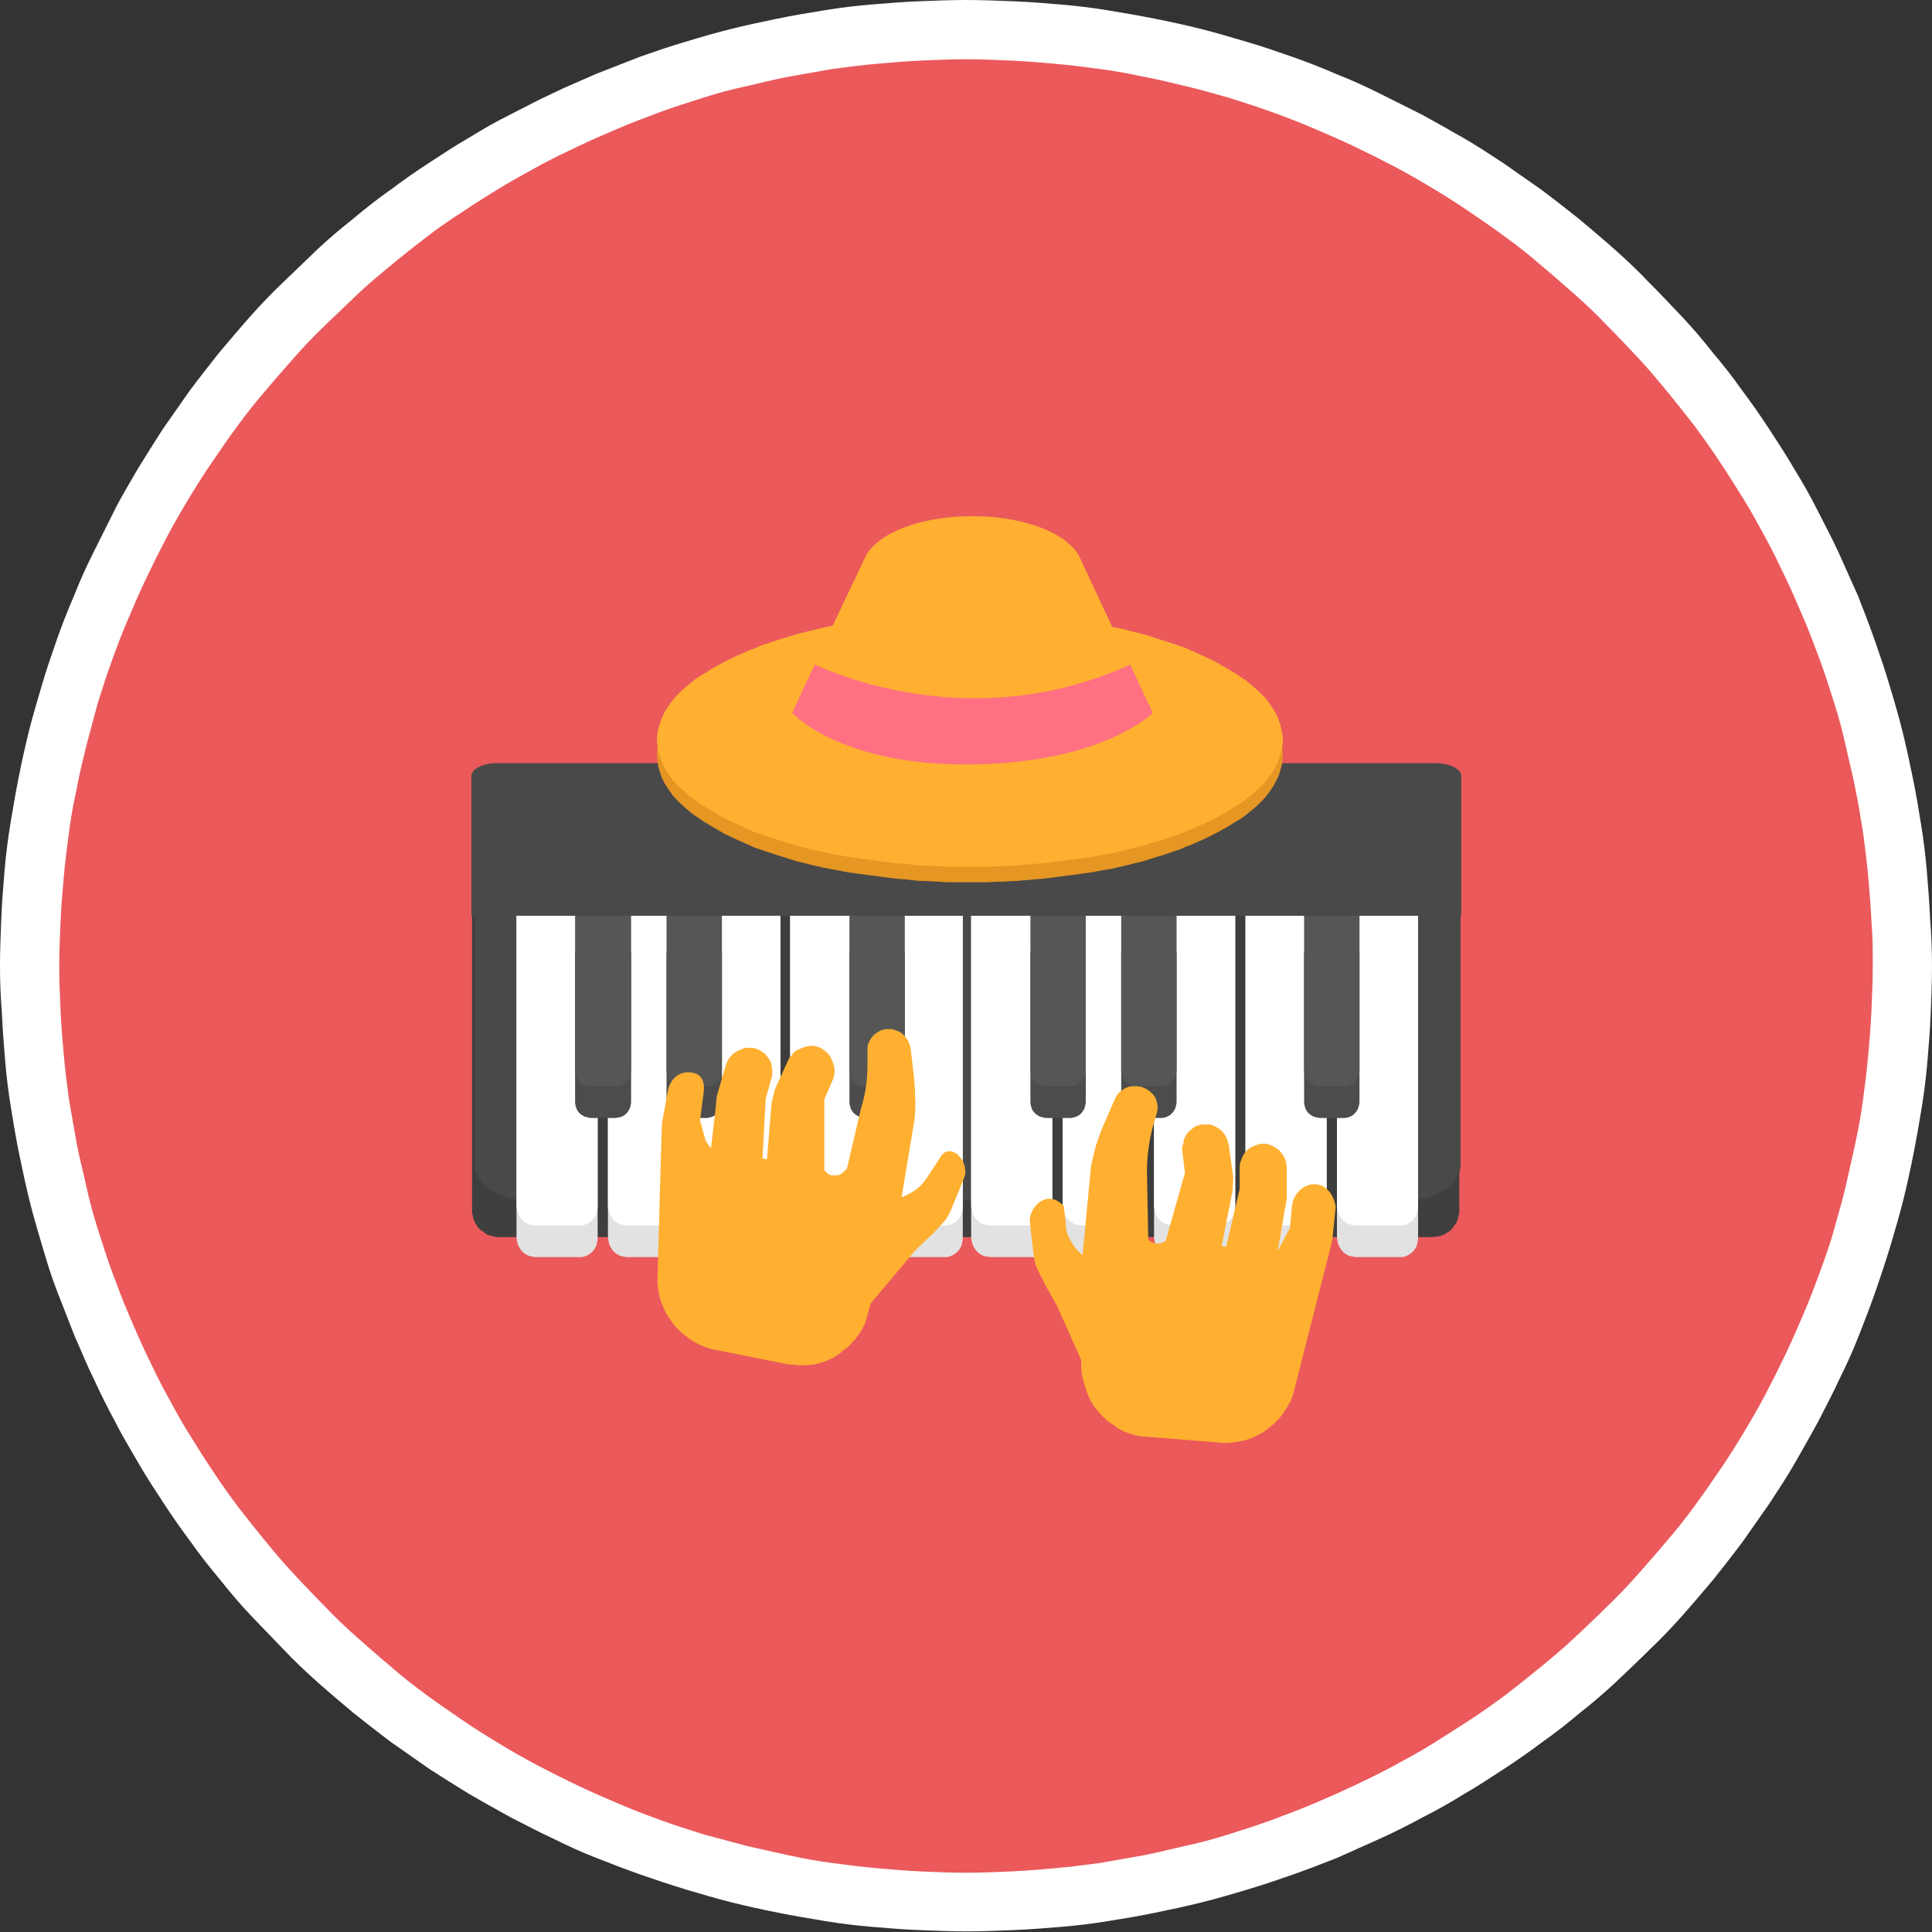 <svg xmlns="http://www.w3.org/2000/svg" id="Layer_1" x="0" y="0" version="1.1" viewBox="0 0 300 300" xml:space="preserve"><rect x="0" y="0" width="300" height="300" fill="#333333" stroke="none"/><style>.st0{fill:#fff}.st3{fill:#494949}.st4{fill:#3d3d3d}.st5{fill:#e2e2e2}.st6{fill:#4c4c4c}.st7{fill:#565656}.st8{fill:#ffb031}</style><path d="M300 150c0 2.5-.1 4.9-.2 7.4s-.3 4.9-.5 7.3-.5 4.9-.9 7.3c-.4 2.4-.8 4.8-1.3 7.3s-1 4.8-1.6 7.2-1.3 4.7-2 7.1c-.7 2.3-1.5 4.7-2.3 7-.8 2.3-1.7 4.6-2.6 6.9-.9 2.3-1.9 4.5-3 6.7-1 2.2-2.2 4.4-3.3 6.6-1.2 2.2-2.4 4.3-3.6 6.4s-2.6 4.2-3.9 6.2l-4.2 6c-1.5 2-3 3.9-4.5 5.8-1.6 1.9-3.2 3.8-4.8 5.6s-3.3 3.6-5.1 5.3c-1.7 1.7-3.5 3.4-5.3 5.1s-3.7 3.3-5.6 4.8c-1.9 1.6-3.8 3.1-5.8 4.5-2 1.5-4 2.9-6 4.2s-4.1 2.7-6.2 3.9c-2.1 1.3-4.2 2.5-6.4 3.6-2.2 1.2-4.4 2.3-6.6 3.3-2.2 1-4.5 2-6.7 3-2.3.9-4.6 1.8-6.9 2.6s-4.6 1.6-7 2.3c-2.3.7-4.7 1.4-7.1 2-2.4.6-4.8 1.1-7.2 1.6-2.4.5-4.8.9-7.3 1.3-2.4.4-4.9.7-7.3.9-2.4.2-4.9.4-7.3.5-2.5.1-4.9.2-7.4.2s-4.9-.1-7.4-.2-4.9-.3-7.3-.5-4.9-.5-7.3-.9c-2.4-.4-4.8-.8-7.3-1.3s-4.8-1-7.2-1.6-4.7-1.3-7.1-2c-2.3-.7-4.7-1.5-7-2.3-2.3-.8-4.6-1.7-6.9-2.6-2.3-.9-4.5-1.9-6.7-3-2.2-1-4.4-2.2-6.6-3.3-2.2-1.2-4.3-2.4-6.4-3.6-2.1-1.3-4.2-2.6-6.2-3.9l-6-4.2c-2-1.5-3.9-3-5.8-4.5-1.9-1.6-3.8-3.2-5.6-4.8s-3.6-3.3-5.3-5.1-3.4-3.5-5.1-5.3-3.3-3.7-4.8-5.6c-1.6-1.9-3.1-3.8-4.5-5.8-1.5-2-2.9-4-4.2-6s-2.7-4.1-3.9-6.2-2.5-4.2-3.6-6.4c-1.2-2.2-2.3-4.4-3.3-6.6-1.1-2.2-2-4.5-3-6.7l-2.7-6.9c-.9-2.3-1.6-4.6-2.3-7-.7-2.3-1.4-4.7-2-7.1-.6-2.4-1.1-4.8-1.6-7.2-.5-2.4-.9-4.8-1.3-7.3-.4-2.4-.7-4.9-.9-7.3-.2-2.4-.4-4.9-.5-7.3-.2-2.5-.3-4.9-.3-7.4s.1-4.9.2-7.4.3-4.9.5-7.3.5-4.9.9-7.3.8-4.8 1.3-7.3 1-4.8 1.6-7.2 1.3-4.7 2-7.1 1.5-4.7 2.3-7c.8-2.3 1.7-4.6 2.7-6.9.9-2.3 1.9-4.5 3-6.7l3.3-6.6c1.1-2.2 2.4-4.3 3.6-6.4 1.3-2.1 2.6-4.2 3.9-6.2l4.2-6c1.5-2 3-3.9 4.5-5.8 1.6-1.9 3.2-3.8 4.8-5.6 1.6-1.8 3.3-3.6 5.1-5.3s3.5-3.4 5.3-5.1 3.7-3.3 5.6-4.8c1.9-1.6 3.8-3.1 5.8-4.5 2-1.5 4-2.9 6-4.2s4.1-2.7 6.2-3.9c2.1-1.3 4.2-2.5 6.4-3.6s4.4-2.3 6.6-3.3c2.2-1.1 4.5-2 6.7-3l6.9-2.7c2.3-.8 4.6-1.6 7-2.3 2.3-.7 4.7-1.4 7.1-2 2.4-.6 4.8-1.1 7.2-1.6 2.4-.5 4.8-.9 7.3-1.3 2.4-.4 4.9-.7 7.3-.9 2.4-.2 4.9-.4 7.3-.5 2.5-.1 4.9-.2 7.4-.2s4.9.1 7.4.2 4.9.3 7.3.5 4.9.5 7.3.9c2.4.4 4.8.8 7.3 1.3s4.8 1 7.2 1.6 4.7 1.3 7.1 2 4.7 1.5 7 2.3c2.3.8 4.6 1.7 6.9 2.7 2.3.9 4.5 1.9 6.7 3l6.6 3.3c2.2 1.2 4.3 2.4 6.4 3.6s4.2 2.6 6.2 3.9l6 4.2c2 1.5 3.9 3 5.8 4.5 1.9 1.6 3.8 3.2 5.6 4.8 1.8 1.6 3.6 3.3 5.3 5.1 1.7 1.7 3.4 3.5 5.1 5.3s3.3 3.7 4.8 5.6c1.6 1.9 3.1 3.8 4.5 5.8 1.5 2 2.9 4 4.2 6s2.7 4.1 3.9 6.2c1.3 2.1 2.5 4.2 3.6 6.4s2.3 4.4 3.3 6.6c1 2.2 2 4.5 3 6.7.9 2.3 1.8 4.6 2.6 6.9.8 2.3 1.6 4.6 2.3 7 .7 2.3 1.4 4.7 2 7.1s1.1 4.8 1.6 7.2c.5 2.4.9 4.8 1.3 7.3.4 2.4.7 4.9.9 7.3.2 2.4.4 4.9.5 7.3.2 2.5.3 4.9.3 7.4z" class="st0"/><path fill="#eb595b" d="M290.8 150c0 2.3-.1 4.6-.2 6.9-.1 2.3-.3 4.6-.5 6.9-.2 2.3-.5 4.6-.8 6.9-.3 2.3-.7 4.5-1.2 6.8s-1 4.5-1.5 6.7-1.2 4.5-1.8 6.7-1.4 4.4-2.2 6.6-1.6 4.3-2.5 6.4c-.9 2.1-1.8 4.2-2.8 6.3-1 2.1-2 4.1-3.1 6.2s-2.2 4-3.4 6c-1.2 2-2.4 3.9-3.7 5.8-1.3 1.9-2.6 3.8-4 5.7-1.4 1.9-2.8 3.7-4.3 5.4-1.5 1.8-3 3.5-4.5 5.2-1.5 1.7-3.1 3.4-4.8 5-1.6 1.6-3.3 3.2-5 4.8s-3.5 3.1-5.2 4.5-3.6 2.9-5.4 4.3c-1.9 1.4-3.7 2.7-5.7 4s-3.9 2.5-5.8 3.7-4 2.3-6 3.4-4.1 2.1-6.2 3.1c-2.1 1-4.2 1.9-6.3 2.8s-4.3 1.7-6.4 2.5c-2.2.8-4.4 1.5-6.6 2.2-2.2.7-4.4 1.3-6.7 1.8s-4.5 1.1-6.7 1.5-4.5.8-6.8 1.2c-2.3.3-4.6.6-6.9.8s-4.6.4-6.9.5-4.6.2-6.9.2c-2.3 0-4.6-.1-6.9-.2-2.3-.1-4.6-.3-6.9-.5-2.3-.2-4.6-.5-6.9-.8-2.3-.3-4.5-.7-6.8-1.2s-4.5-1-6.7-1.5c-2.2-.6-4.5-1.2-6.7-1.8-2.2-.7-4.4-1.4-6.6-2.2-2.2-.8-4.3-1.6-6.4-2.5s-4.2-1.8-6.3-2.8-4.1-2-6.2-3.1-4-2.2-6-3.4c-2-1.2-3.9-2.4-5.8-3.7-1.9-1.3-3.8-2.6-5.7-4-1.9-1.4-3.7-2.8-5.4-4.3-1.8-1.5-3.5-3-5.2-4.5-1.7-1.5-3.4-3.1-5-4.8-1.6-1.6-3.2-3.3-4.8-5s-3.1-3.5-4.5-5.2-2.9-3.6-4.3-5.4c-1.4-1.9-2.7-3.7-4-5.7-1.3-1.9-2.5-3.9-3.7-5.8s-2.3-4-3.4-6-2.1-4.1-3.1-6.2c-1-2.1-1.9-4.2-2.8-6.3s-1.7-4.3-2.5-6.4c-.8-2.2-1.5-4.4-2.2-6.6-.7-2.2-1.3-4.4-1.8-6.7s-1.1-4.5-1.5-6.7c-.4-2.3-.8-4.5-1.2-6.8-.3-2.3-.6-4.6-.8-6.9s-.4-4.6-.5-6.9-.2-4.6-.2-6.9.1-4.6.2-6.9c.1-2.3.3-4.6.5-6.9.2-2.3.5-4.6.8-6.9.3-2.3.7-4.5 1.2-6.8.4-2.3 1-4.5 1.5-6.7.6-2.2 1.2-4.5 1.8-6.7.7-2.2 1.4-4.4 2.2-6.6.8-2.2 1.6-4.3 2.5-6.4s1.8-4.2 2.8-6.3c1-2.1 2-4.1 3.1-6.2s2.2-4 3.4-6 2.4-3.9 3.7-5.8c1.3-1.9 2.6-3.8 4-5.7s2.8-3.7 4.3-5.4c1.5-1.8 3-3.5 4.5-5.2 1.5-1.7 3.1-3.4 4.8-5s3.3-3.2 5-4.8 3.5-3.1 5.2-4.5c1.8-1.5 3.6-2.9 5.4-4.3s3.7-2.7 5.7-4c1.9-1.3 3.9-2.5 5.8-3.7 2-1.2 4-2.3 6-3.4s4.1-2.1 6.2-3.1c2.1-1 4.2-1.9 6.3-2.8s4.3-1.7 6.4-2.5c2.2-.8 4.4-1.5 6.6-2.2 2.2-.7 4.4-1.3 6.7-1.8s4.5-1.1 6.7-1.5c2.3-.4 4.5-.8 6.8-1.2 2.3-.3 4.6-.6 6.9-.8s4.6-.4 6.9-.5 4.6-.2 6.9-.2c2.3 0 4.6.1 6.9.2s4.6.3 6.9.5c2.3.2 4.6.5 6.9.8 2.3.3 4.5.7 6.8 1.2 2.3.4 4.5 1 6.7 1.5s4.5 1.2 6.7 1.8c2.2.7 4.4 1.4 6.6 2.2s4.3 1.6 6.4 2.5 4.2 1.8 6.3 2.8c2.1 1 4.1 2 6.2 3.1s4 2.2 6 3.4 3.9 2.4 5.8 3.7c1.9 1.3 3.8 2.6 5.7 4s3.7 2.8 5.4 4.3c1.8 1.5 3.5 3 5.2 4.5 1.7 1.5 3.4 3.1 5 4.8 1.6 1.6 3.2 3.3 4.8 5s3.1 3.5 4.5 5.2 2.9 3.6 4.3 5.4c1.4 1.9 2.7 3.7 4 5.7 1.3 1.9 2.5 3.9 3.7 5.8s2.3 4 3.4 6 2.1 4.1 3.1 6.2c1 2.1 1.9 4.2 2.8 6.3s1.7 4.3 2.5 6.4c.8 2.2 1.5 4.4 2.2 6.6.7 2.2 1.3 4.4 1.8 6.7s1.1 4.5 1.5 6.7c.5 2.3.8 4.5 1.2 6.8.3 2.3.6 4.6.8 6.9s.4 4.6.5 6.9c.2 2.3.2 4.6.2 6.9z"/><path fill="#3f3f3f" d="M222 192.1H77.5c-.3 0-.6 0-.8-.1s-.5-.1-.8-.2c-.3-.1-.5-.2-.7-.4-.2-.2-.5-.3-.7-.5-.2-.2-.4-.4-.5-.7-.2-.2-.3-.5-.4-.7-.1-.3-.2-.5-.2-.8-.1-.3-.1-.6-.1-.8V134c0-.3.1-.5.2-.8s.2-.5.4-.7c.2-.2.4-.3.7-.4s.5-.2.8-.2h149.1c.3 0 .5.1.8.2s.5.2.7.4c.2.2.3.4.4.7.1.2.2.5.2.8v53.9c0 .3 0 .6-.1.8s-.1.5-.2.8c-.1.3-.2.5-.4.7-.2.2-.3.5-.5.7-.2.2-.4.4-.7.5-.2.2-.5.3-.7.4-.3.1-.5.2-.8.2-.7.1-1 .1-1.2.1z"/><path d="M226.8 134.4v46.5c0 3-3.8 5.5-8.5 5.5H82.2c-4.7 0-8.5-2.5-8.5-5.5v-46.5c0-1.4 1.8-2.6 3.9-2.6h145.2c2.3 0 4 1.2 4 2.6z" class="st3"/><path d="M83.6 141.5h62.7v48.8H83.6z" class="st4"/><path d="M89.9 195.2h-6.6c-.4 0-.8-.1-1.2-.2-.5-.2-.9-.5-1.2-.9-.3-.4-.5-.8-.6-1.3 0-.2-.1-.4-.1-.6v-50.7h12.6v50.7c0 .4-.1.8-.2 1.2-.2.5-.5.9-.9 1.2s-.8.5-1.3.6h-.5z" class="st5"/><path d="M89.9 190.3h-6.6c-.4 0-.8-.1-1.2-.2-.5-.2-.9-.5-1.2-.9-.3-.4-.5-.8-.6-1.3 0-.2-.1-.4-.1-.6v-45.8h12.6v45.8c0 .4-.1.8-.2 1.2-.2.5-.5.9-.9 1.2s-.8.5-1.3.6h-.5z" class="st0"/><path d="M104.1 195.2h-6.6c-.4 0-.8-.1-1.2-.2-.5-.2-.9-.5-1.2-.9-.3-.4-.5-.8-.6-1.3 0-.2-.1-.4-.1-.6v-50.7H107v50.7c0 .4-.1.8-.2 1.2-.2.5-.5.9-.9 1.2-.4.3-.8.5-1.3.6h-.5z" class="st5"/><path d="M104.1 190.3h-6.6c-.4 0-.8-.1-1.2-.2-.5-.2-.9-.5-1.2-.9-.3-.4-.5-.8-.6-1.3 0-.2-.1-.4-.1-.6v-45.8H107v45.8c0 .4-.1.8-.2 1.2-.2.5-.5.9-.9 1.2-.4.3-.8.5-1.3.6h-.5z" class="st0"/><path d="M118.3 195.2h-6.6c-.4 0-.8-.1-1.2-.2-.4-.2-.7-.4-1-.7-.3-.3-.5-.6-.7-1-.2-.4-.2-.8-.2-1.2v-50.7h12.6v50.7c0 .4-.1.8-.2 1.2-.2.5-.5.9-.9 1.2-.4.3-.8.5-1.3.6-.2.1-.3.1-.5.1z" class="st5"/><path d="M118.3 190.3h-6.6c-.4 0-.8-.1-1.2-.2-.5-.2-.9-.5-1.2-.9-.3-.4-.5-.8-.6-1.3 0-.2-.1-.4-.1-.6v-45.8h12.6v45.8c0 .4-.1.8-.2 1.2-.2.5-.5.9-.9 1.2s-.8.5-1.3.6h-.5z" class="st0"/><path d="M132.4 195.2h-6.6c-.4 0-.8-.1-1.2-.2-.5-.2-.9-.5-1.2-.9s-.5-.8-.6-1.3c0-.2-.1-.4-.1-.6v-50.7h12.6v50.7c0 .4-.1.8-.2 1.2-.2.5-.5.9-.9 1.2-.4.3-.8.5-1.3.6h-.5z" class="st5"/><path d="M132.4 190.3h-6.6c-.4 0-.8-.1-1.2-.2-.5-.2-.9-.5-1.2-.9-.3-.4-.5-.8-.6-1.3 0-.2-.1-.4-.1-.6v-45.8h12.6v45.8c0 .4-.1.8-.2 1.2-.2.5-.5.9-.9 1.2-.4.3-.8.5-1.3.6h-.5z" class="st0"/><path d="M146.6 195.2H140c-.4 0-.8-.1-1.2-.2-.5-.2-.9-.5-1.2-.9s-.5-.8-.6-1.3c0-.2-.1-.4-.1-.6v-50.7h12.6v50.7c0 .4-.1.8-.2 1.2-.2.5-.5.9-.9 1.2-.4.3-.8.5-1.3.6h-.5z" class="st5"/><path d="M146.6 190.3H140c-.4 0-.8-.1-1.2-.2-.5-.2-.9-.5-1.2-.9-.3-.4-.5-.8-.6-1.3 0-.2-.1-.4-.1-.6v-45.8h12.6v45.8c0 .4-.1.8-.2 1.2-.2.5-.5.9-.9 1.2-.4.3-.8.5-1.3.6h-.5z" class="st0"/><path d="M95.5 173.6h-3.7c-.3 0-.6-.1-1-.2-.6-.3-1.1-.7-1.3-1.3-.1-.3-.2-.6-.2-1v-23.2H98v23.2c0 .3-.1.6-.2 1-.3.6-.7 1.1-1.3 1.3-.3.1-.7.2-1 .2z" class="st6"/><path d="M95.5 168.7h-3.7c-.3 0-.6-.1-1-.2-.6-.3-1.1-.7-1.3-1.3-.1-.3-.2-.6-.2-1v-24.8H98v24.8c0 .3-.1.6-.2 1-.2.5-.5.8-.9 1.1-.3.2-.6.3-.9.4h-.5z" class="st7"/><path d="M109.7 173.6H106c-.3 0-.6-.1-1-.2-.6-.3-1.1-.7-1.3-1.3-.1-.3-.2-.6-.2-1v-23.2h8.6v23.2c0 .3-.1.6-.2 1-.3.6-.7 1.1-1.3 1.3-.3.1-.6.2-.9.2z" class="st6"/><path d="M109.7 168.7H106c-.3 0-.6-.1-1-.2-.6-.3-1.1-.7-1.3-1.3-.1-.3-.2-.6-.2-1v-24.8h8.6v24.8c0 .3-.1.6-.2 1-.3.6-.7 1.1-1.3 1.3-.3.2-.6.2-.9.2z" class="st7"/><path d="M138.1 173.6h-3.7c-.3 0-.6-.1-1-.2-.6-.3-1.1-.7-1.3-1.3-.1-.3-.2-.6-.2-1v-23.2h8.6v23.2c0 .3-.1.6-.2 1-.3.6-.7 1.1-1.3 1.3-.3.1-.6.2-.9.2z" class="st6"/><path d="M138.1 168.7h-3.7c-.3 0-.6-.1-1-.2-.6-.3-1.1-.7-1.3-1.3-.1-.3-.2-.6-.2-1v-24.8h8.6v24.8c0 .3-.1.6-.2 1-.3.6-.7 1.1-1.3 1.3-.3.2-.6.2-.9.2z" class="st7"/><path d="M154.3 141.5H217v48.8h-62.7z" class="st4"/><path d="M160.5 195.2h-6.6c-.4 0-.8-.1-1.2-.2-.5-.2-.9-.5-1.2-.9-.3-.4-.5-.8-.6-1.3 0-.2-.1-.4-.1-.6v-50.7h12.6v50.7c0 .4-.1.8-.2 1.2-.2.5-.5.9-.9 1.2s-.8.5-1.3.6h-.5z" class="st5"/><path d="M160.5 190.3h-6.6c-.4 0-.8-.1-1.2-.2-.5-.2-.9-.5-1.2-.9-.3-.4-.5-.8-.6-1.3 0-.2-.1-.4-.1-.6v-45.8h12.6v45.8c0 .4-.1.8-.2 1.2-.2.5-.5.9-.9 1.2s-.8.5-1.3.6h-.5z" class="st0"/><path d="M174.7 195.2h-6.6c-.4 0-.8-.1-1.2-.2-.4-.2-.7-.4-1-.7s-.5-.6-.7-1-.2-.8-.2-1.2v-50.7h12.6v50.7c0 .4-.1.8-.2 1.2-.2.5-.5.9-.9 1.2-.4.3-.8.5-1.3.6-.1.1-.3.1-.5.1z" class="st5"/><path d="M174.7 190.3h-6.6c-.4 0-.8-.1-1.2-.2-.4-.2-.7-.4-1-.7-.3-.3-.5-.6-.7-1s-.2-.8-.2-1.2v-45.8h12.6v45.8c0 .4-.1.8-.2 1.2-.2.5-.5.9-.9 1.2-.4.3-.8.5-1.3.6-.1.1-.3.1-.5.1z" class="st0"/><path d="M188.9 195.2h-6.6c-.4 0-.8-.1-1.2-.2-.5-.2-.9-.5-1.2-.9-.3-.4-.5-.8-.6-1.3 0-.2-.1-.4-.1-.6v-50.7h12.6v50.7c0 .4-.1.8-.2 1.2-.2.5-.5.9-.9 1.2-.4.3-.8.5-1.3.6h-.5z" class="st5"/><path d="M188.9 190.3h-6.6c-.4 0-.8-.1-1.2-.2-.5-.2-.9-.5-1.2-.9-.3-.4-.5-.8-.6-1.3 0-.2-.1-.4-.1-.6v-45.8h12.6v45.8c0 .4-.1.8-.2 1.2-.2.5-.5.9-.9 1.2-.4.3-.8.5-1.3.6h-.5z" class="st0"/><path d="M203.1 195.2h-6.6c-.4 0-.8-.1-1.2-.2-.5-.2-.9-.5-1.2-.9-.3-.4-.5-.8-.6-1.3 0-.2-.1-.4-.1-.6v-50.7H206v50.7c0 .4-.1.8-.2 1.2-.2.5-.5.9-.9 1.2-.4.3-.8.5-1.3.6h-.5z" class="st5"/><path d="M203.1 190.3h-6.6c-.4 0-.8-.1-1.2-.2-.5-.2-.9-.5-1.2-.9-.3-.4-.5-.8-.6-1.3 0-.2-.1-.4-.1-.6v-45.8H206v45.8c0 .4-.1.8-.2 1.2-.2.5-.5.9-.9 1.2-.4.3-.8.5-1.3.6h-.5z" class="st0"/><path d="M217.3 195.2h-6.6c-.4 0-.8-.1-1.2-.2-.5-.2-.9-.5-1.2-.9s-.5-.8-.6-1.3c0-.2-.1-.4-.1-.6v-50.7h12.6v50.7c0 .4-.1.8-.2 1.2-.2.5-.5.9-.9 1.2s-.8.5-1.3.6h-.5z" class="st5"/><path d="M217.3 190.3h-6.6c-.4 0-.8-.1-1.2-.2-.5-.2-.9-.5-1.2-.9-.3-.4-.5-.8-.6-1.3 0-.2-.1-.4-.1-.6v-45.8h12.6v45.8c0 .4-.1.8-.2 1.2-.2.5-.5.9-.9 1.2s-.8.5-1.3.6h-.5z" class="st0"/><path d="M166.2 173.6h-3.7c-.3 0-.6-.1-1-.2-.6-.3-1.1-.7-1.3-1.3-.1-.3-.2-.6-.2-1v-23.2h8.6v23.2c0 .3-.1.6-.2 1-.3.6-.7 1.1-1.3 1.3-.3.1-.6.2-.9.2z" class="st6"/><path d="M166.2 168.7h-3.7c-.3 0-.6-.1-1-.2-.6-.3-1.1-.7-1.3-1.3-.1-.3-.2-.6-.2-1v-24.8h8.6v24.8c0 .3-.1.6-.2 1-.3.6-.7 1.1-1.3 1.3-.3.2-.6.2-.9.2z" class="st7"/><path d="M180.3 173.6h-3.7c-.3 0-.6-.1-1-.2-.6-.3-1.1-.7-1.3-1.3-.1-.3-.2-.6-.2-1v-23.2h8.6v23.2c0 .3-.1.6-.2 1-.3.6-.7 1.1-1.3 1.3-.2.1-.5.2-.9.2z" class="st6"/><path d="M180.3 168.7h-3.7c-.3 0-.6-.1-1-.2-.6-.3-1.1-.7-1.3-1.3-.1-.3-.2-.6-.2-1v-24.8h8.6v24.8c0 .3-.1.6-.2 1-.3.6-.7 1.1-1.3 1.3-.2.2-.5.2-.9.2z" class="st7"/><path d="M208.7 173.6H205c-.3 0-.6-.1-1-.2-.6-.3-1.1-.7-1.3-1.3-.1-.3-.2-.6-.2-1v-23.2h8.6v23.2c0 .3-.1.6-.2 1-.3.6-.7 1.1-1.3 1.3-.2.1-.6.2-.9.2z" class="st6"/><path d="M208.7 168.7H205c-.3 0-.6-.1-1-.2-.6-.3-1.1-.7-1.3-1.3-.1-.3-.2-.6-.2-1v-24.8h8.6v24.8c0 .3-.1.6-.2 1-.3.6-.7 1.1-1.3 1.3-.2.2-.6.2-.9.2z" class="st7"/><path d="M148.6 179.2c-1.5-1.1-2.4.2-2.4.2l-2.2 3.4c-.4.6-.9 1.2-1.5 1.7s-1.3.9-2 1.2l-.5.2 2-12c.1-1.2.2-2.3.1-3.5 0-1.1-.1-2.3-.2-3.4l-.5-4.2c-.1-.4-.2-.8-.4-1.2-.2-.4-.5-.7-.8-1-.2-.2-.5-.4-.8-.5l-.9-.3h-1c-.3.1-.6.1-.9.3-.4.2-.7.4-1 .7-.3.3-.5.7-.7 1.1-.2.4-.2.8-.2 1.2v2.2c0 2.3-.3 4.6-1 6.8l-2.2 9.4-.9.8c-.2.1-.4.2-.7.2h-.7c-.2 0-.5-.1-.7-.3s-.4-.3-.5-.5v-11l1.3-3c.1-.2.2-.5.2-.7.1-.2.1-.5.1-.7 0-.2 0-.5-.1-.7 0-.2-.1-.5-.2-.7s-.2-.4-.3-.7c-.1-.2-.3-.4-.4-.6-.2-.2-.4-.3-.6-.5-.2-.1-.4-.3-.6-.4s-.5-.2-.7-.2c-.2-.1-.5-.1-.7-.1-.2 0-.5 0-.7.1-.2 0-.5.1-.7.2-.2.1-.4.2-.7.3s-.4.3-.6.4c-.2.2-.3.4-.5.6s-.3.4-.4.6l-2.1 4.6-.5 2.1-.7 8.7-.7-.1.5-9.3.9-3.2c.1-.2.1-.5.1-.7v-.7c0-.2-.1-.5-.1-.7s-.2-.5-.3-.7c-.1-.2-.3-.4-.4-.6-.2-.2-.3-.4-.5-.5s-.4-.3-.6-.4-.4-.2-.7-.3-.5-.1-.7-.1h-.7c-.2 0-.5.1-.7.2-.2.1-.5.2-.7.3-.2.1-.4.3-.6.4-.2.2-.4.3-.5.5-.2.2-.3.4-.4.6-.1.2-.2.4-.3.7l-1.4 4.8-.2 2.1-.7 6-.8-1.1-.9-3.2.5-3.9c.4-2.3-.3-3.6-2.4-3.6-1.5 0-2.8 1.2-3.1 2.9l-.9 4.9-.1 2.5-.6 21.5v1c.1 1 .2 1.9.6 2.9.3.9.7 1.8 1.3 2.6.5.8 1.2 1.6 1.9 2.2.5.4 1 .8 1.6 1.2.8.5 1.7.9 2.7 1.2.3.1.6.2.9.2l11 2.2c.3.1.7.1 1 .1.3 0 .7.1 1 .1h1c.3 0 .7-.1 1-.1s.7-.1 1-.2c.3-.1.7-.2 1-.3.3-.1.6-.3.9-.4.3-.1.6-.3.9-.5.3-.2.6-.4.8-.6s.5-.4.8-.6.5-.5.7-.7c.2-.2.5-.5.7-.8.2-.3.4-.5.6-.8s.4-.6.5-.9c.2-.3.3-.6.4-.9s.2-.6.3-1l.5-1.8 6.8-8.1.6-.6 2.1-2 .5-.5 1.2-1.3c.6-.6 1-1.4 1.3-2.1.7-1.7 2-4.8 2.1-5.2.2-.4.2-2.3-1.2-3.4zm56.3 4.8c-2-.6-4.1 1.1-4.3 3.4l-.3 3.3-.5.9-1.4 2.7 1-5.9.4-2.1v-5c0-.4-.1-.8-.2-1.2-.2-.6-.6-1.1-1-1.5-.5-.4-1-.7-1.6-.9-.3-.1-.5-.1-.8-.1-.3 0-.6 0-.8.1-.3.1-.5.2-.8.3s-.5.3-.7.4-.4.4-.6.6c-.2.2-.3.5-.4.7-.1.3-.2.5-.3.8-.1.3-.1.5-.1.8v3.3l-2.1 9-.7-.1 1.7-8.6.1-2.1-.7-5c-.1-.4-.2-.8-.4-1.2-.2-.4-.4-.7-.7-1-.3-.3-.7-.5-1-.7-.4-.2-.8-.3-1.2-.3h-.8c-.2 0-.5.1-.8.2-.3.1-.5.2-.7.4s-.4.3-.6.5c-.2.2-.4.4-.5.7-.1.2-.3.5-.3.8s-.1.5-.2.8 0 .6 0 .8l.4 3.3-3 10.6c-.2.1-.4.2-.7.3-.2.1-.5.1-.7.1-.2 0-.5-.1-.7-.2-.2-.1-.4-.2-.6-.4l-.2-10.6c0-2.3.3-4.6.9-6.9l.6-2.1c.2-.6.2-1.3 0-1.9-.1-.4-.3-.8-.6-1.1s-.6-.6-1-.8-.8-.4-1.2-.4c-.4-.1-.9 0-1.3 0-.6.1-1.2.5-1.7.9-.3.3-.5.7-.7 1.1l-1.7 3.9c-.5 1.1-.8 2.1-1.2 3.2-.3 1.1-.6 2.3-.8 3.4l-1.3 13.7c-.6-.5-1.1-1-1.5-1.7-.4-.6-.8-1.3-1-2.1l-.4-3.8s-1.4-1.7-3.1-1c-1.7.7-2.2 2.5-2.2 3.1 0 .4.4 3.7.6 5.5.1.8.3 1.7.7 2.4l.8 1.6.3.6 1.4 2.5c.1.2.3.5.4.7l3.8 8.5v1.1c0 .3 0 .7.1 1 0 .3.1.7.2 1s.2.7.3 1c.1.3.2.6.3 1 .1.3.3.6.4.9.2.3.3.6.5.9.2.3.4.6.6.8s.4.5.7.8l.7.7c.2.2.5.4.8.6.3.2.6.4.8.6s.6.3.9.5.6.3.9.4c.3.1.6.2 1 .3.3.1.7.2 1 .2.3.1.7.1 1 .1l11.2.9c.7.1 1.3.1 2 0s1.3-.2 1.9-.3c.6-.2 1.2-.4 1.8-.7.6-.3 1.2-.6 1.7-1s1-.8 1.5-1.3.9-1 1.2-1.5c.4-.5.7-1.1 1-1.7.3-.6.5-1.2.6-1.8l5.3-20.8.6-2.5.5-5c-.2-1.5-1.1-3-2.5-3.4z" class="st8"/><path d="M226.9 120.5v21.7H73.2v-21.7c0-1.1 1.8-2 4-2h145.7c2.2 0 4 .9 4 2z" class="st3"/><path fill="#e59623" d="M199.2 117.3c0 .3 0 .6-.1 1 0 .3-.1.6-.2 1s-.2.6-.3 1c-.1.3-.3.6-.4.9-.2.3-.3.6-.5.9l-.6.9c-.2.3-.5.6-.7.9l-.9.9c-.3.3-.6.6-1 .9s-.7.6-1.1.9c-.4.3-.8.6-1.2.8s-.8.5-1.3.8c-.4.3-.9.5-1.4.8-.5.3-1 .5-1.5.8-.5.2-1 .5-1.5.7s-1.1.5-1.6.7c-.6.2-1.1.4-1.7.7l-1.8.6c-.6.2-1.2.4-1.9.6-.6.2-1.3.4-1.9.6-.7.2-1.3.3-2 .5s-1.4.3-2.1.5c-.7.2-1.4.3-2.1.4s-1.4.3-2.2.4c-.7.1-1.5.2-2.2.3-.7.1-1.5.2-2.3.3-.8.1-1.5.2-2.3.3s-1.5.1-2.3.2c-.8.1-1.6.1-2.3.2-.8 0-1.6.1-2.4.1s-1.6.1-2.4.1h-4.8c-.8 0-1.6 0-2.4-.1-.8 0-1.6-.1-2.4-.1s-1.6-.1-2.3-.2c-.8-.1-1.5-.1-2.3-.2s-1.5-.2-2.3-.3c-.8-.1-1.5-.2-2.3-.3s-1.5-.2-2.2-.3c-.7-.1-1.5-.3-2.2-.4-.7-.1-1.4-.3-2.1-.4-.7-.2-1.4-.3-2.1-.5-.7-.2-1.3-.3-2-.5s-1.3-.4-1.9-.6-1.3-.4-1.9-.6l-1.8-.6c-.6-.2-1.2-.4-1.7-.7-.6-.2-1.1-.5-1.6-.7-.5-.2-1-.5-1.5-.7-.5-.2-1-.5-1.5-.8-.5-.3-.9-.5-1.4-.8-.4-.3-.9-.5-1.3-.8-.4-.3-.8-.6-1.2-.8-.4-.3-.7-.6-1.1-.9-.3-.3-.7-.6-1-.9l-.9-.9c-.3-.3-.5-.6-.7-.9l-.6-.9c-.2-.3-.4-.6-.5-.9-.2-.3-.3-.6-.4-.9s-.2-.6-.3-1c-.1-.3-.1-.6-.2-1 0-.3-.1-.6-.1-1s0-.6.1-1c0-.3.1-.6.2-1s.2-.6.3-1c.1-.3.3-.6.4-.9s.3-.6.5-.9l.6-.9c.2-.3.5-.6.7-.9l.9-.9c.3-.3.6-.6 1-.9s.7-.6 1.1-.9c.4-.3.8-.6 1.2-.8s.8-.5 1.3-.8c.4-.3.9-.5 1.4-.8.5-.3 1-.5 1.5-.8.5-.2 1-.5 1.5-.7s1.1-.5 1.6-.7c.6-.2 1.1-.4 1.7-.7l1.8-.6c.6-.2 1.2-.4 1.9-.6.6-.2 1.3-.4 1.9-.6.7-.2 1.3-.3 2-.5s1.4-.3 2.1-.5c.7-.2 1.4-.3 2.1-.4s1.4-.3 2.2-.4c.7-.1 1.5-.2 2.2-.3.7-.1 1.5-.2 2.3-.3.8-.1 1.5-.2 2.3-.3.8-.1 1.5-.1 2.3-.2.8-.1 1.6-.1 2.3-.2.8 0 1.6-.1 2.4-.1s1.6-.1 2.4-.1h4.8c.8 0 1.6 0 2.4.1.8 0 1.6.1 2.4.1s1.6.1 2.3.2c.8.1 1.5.1 2.3.2.8.1 1.5.2 2.3.3.8.1 1.5.2 2.3.3s1.5.2 2.2.3c.7.1 1.5.3 2.2.4s1.4.3 2.1.4 1.4.3 2.1.5c.7.2 1.3.3 2 .5s1.3.4 1.9.6c.6.2 1.3.4 1.9.6l1.8.6c.6.2 1.2.4 1.7.7.6.2 1.1.5 1.6.7.5.2 1 .5 1.5.7s1 .5 1.5.8c.5.3.9.5 1.4.8.4.3.9.5 1.3.8.4.3.8.6 1.2.8.4.3.7.6 1.1.9.3.3.7.6 1 .9l.9.9c.3.3.5.6.7.9l.6.9c.2.3.4.6.5.9.2.3.3.6.4.9s.2.6.3 1 .1.6.2 1c.1.3.1.6.1 1z"/><path d="M199.2 114.9c0 .3 0 .6-.1 1 0 .3-.1.6-.2 1s-.2.6-.3 1c-.1.3-.3.6-.4.9-.2.3-.3.6-.5.9l-.6.9c-.2.3-.5.6-.7.9l-.9.9c-.3.3-.6.6-1 .9s-.7.6-1.1.9c-.4.3-.8.6-1.2.8s-.8.5-1.3.8c-.4.3-.9.5-1.4.8-.5.3-1 .5-1.5.8-.5.2-1 .5-1.5.7-.5.2-1.1.5-1.6.7-.6.2-1.1.4-1.7.7l-1.8.6c-.6.2-1.2.4-1.9.6-.6.2-1.3.4-1.9.6-.7.2-1.3.3-2 .5s-1.4.3-2.1.5c-.7.2-1.4.3-2.1.4s-1.4.3-2.2.4c-.7.1-1.5.2-2.2.3-.7.1-1.5.2-2.3.3-.8.1-1.5.2-2.3.3s-1.5.1-2.3.2c-.8.1-1.6.1-2.3.2-.8 0-1.6.1-2.4.1s-1.6.1-2.4.1h-4.8c-.8 0-1.6 0-2.4-.1-.8 0-1.6-.1-2.4-.1s-1.6-.1-2.3-.2c-.8-.1-1.5-.1-2.3-.2s-1.5-.2-2.3-.3c-.8-.1-1.5-.2-2.3-.3s-1.5-.2-2.2-.3c-.7-.1-1.5-.3-2.2-.4-.7-.1-1.4-.3-2.1-.4-.7-.2-1.4-.3-2.1-.5-.7-.2-1.3-.3-2-.5s-1.3-.4-1.9-.6-1.3-.4-1.9-.6l-1.8-.6c-.6-.2-1.2-.4-1.7-.7-.6-.2-1.1-.5-1.6-.7-.5-.2-1-.5-1.5-.7s-1-.5-1.5-.8c-.5-.3-.9-.5-1.4-.8-.4-.3-.9-.5-1.3-.8-.4-.3-.8-.6-1.2-.8-.4-.3-.7-.6-1.1-.9-.3-.3-.7-.6-1-.9l-.9-.9c-.3-.3-.5-.6-.7-.9l-.6-.9c-.2-.3-.4-.6-.5-.9-.2-.3-.3-.6-.4-.9s-.2-.6-.3-1c-.1-.3-.1-.6-.2-1 0-.3-.1-.6-.1-1s0-.6.1-1c0-.3.1-.6.2-1s.2-.6.3-1c.1-.3.3-.6.4-.9s.3-.6.5-.9l.6-.9c.2-.3.5-.6.7-.9l.9-.9c.3-.3.6-.6 1-.9s.7-.6 1.1-.9c.4-.3.8-.6 1.2-.8s.8-.5 1.3-.8c.4-.3.9-.5 1.4-.8.5-.3 1-.5 1.5-.8.5-.2 1-.5 1.5-.7s1.1-.5 1.6-.7c.6-.2 1.1-.4 1.7-.7l1.8-.6c.6-.2 1.2-.4 1.9-.6.6-.2 1.3-.4 1.9-.6.7-.2 1.3-.3 2-.5s1.4-.3 2.1-.5c.7-.2 1.4-.3 2.1-.4s1.4-.3 2.2-.4c.7-.1 1.5-.2 2.2-.3.7-.1 1.5-.2 2.3-.3.8-.1 1.5-.2 2.3-.3.8-.1 1.5-.1 2.3-.2.8-.1 1.6-.1 2.3-.2s1.6-.1 2.4-.1 1.6-.1 2.4-.1h4.8c.8 0 1.6 0 2.4.1.8 0 1.6.1 2.4.1s1.6.1 2.3.2c.8.1 1.5.1 2.3.2.8.1 1.5.2 2.3.3.8.1 1.5.2 2.3.3s1.5.2 2.2.3c.7.1 1.5.3 2.2.4s1.4.3 2.1.4 1.4.3 2.1.5c.7.2 1.3.3 2 .5s1.3.4 1.9.6c.6.2 1.3.4 1.9.6l1.8.6c.6.2 1.2.4 1.7.7.6.2 1.1.5 1.6.7.5.2 1 .5 1.5.7s1 .5 1.5.8c.5.3.9.5 1.4.8.4.3.9.5 1.3.8.4.3.8.6 1.2.8.4.3.7.6 1.1.9.3.3.7.6 1 .9l.9.9c.3.3.5.6.7.9l.6.9c.2.3.4.6.5.9.2.3.3.6.4.9s.2.6.3 1 .1.6.2 1c.1.3.1.7.1 1z" class="st8"/><path d="M178.9 110.6s-7.6 8-28 8-28-8-28-8L134.6 86c5.3-7.8 27.4-7.8 32.8 0l11.5 24.6z" class="st8"/><path fill="#ff7182" d="M126.5 103.2c.1-.1 23.1 11.8 49 0l3.5 7.5s-7.5 7.7-28 8-28-8-28-8l3.5-7.5z"/></svg>